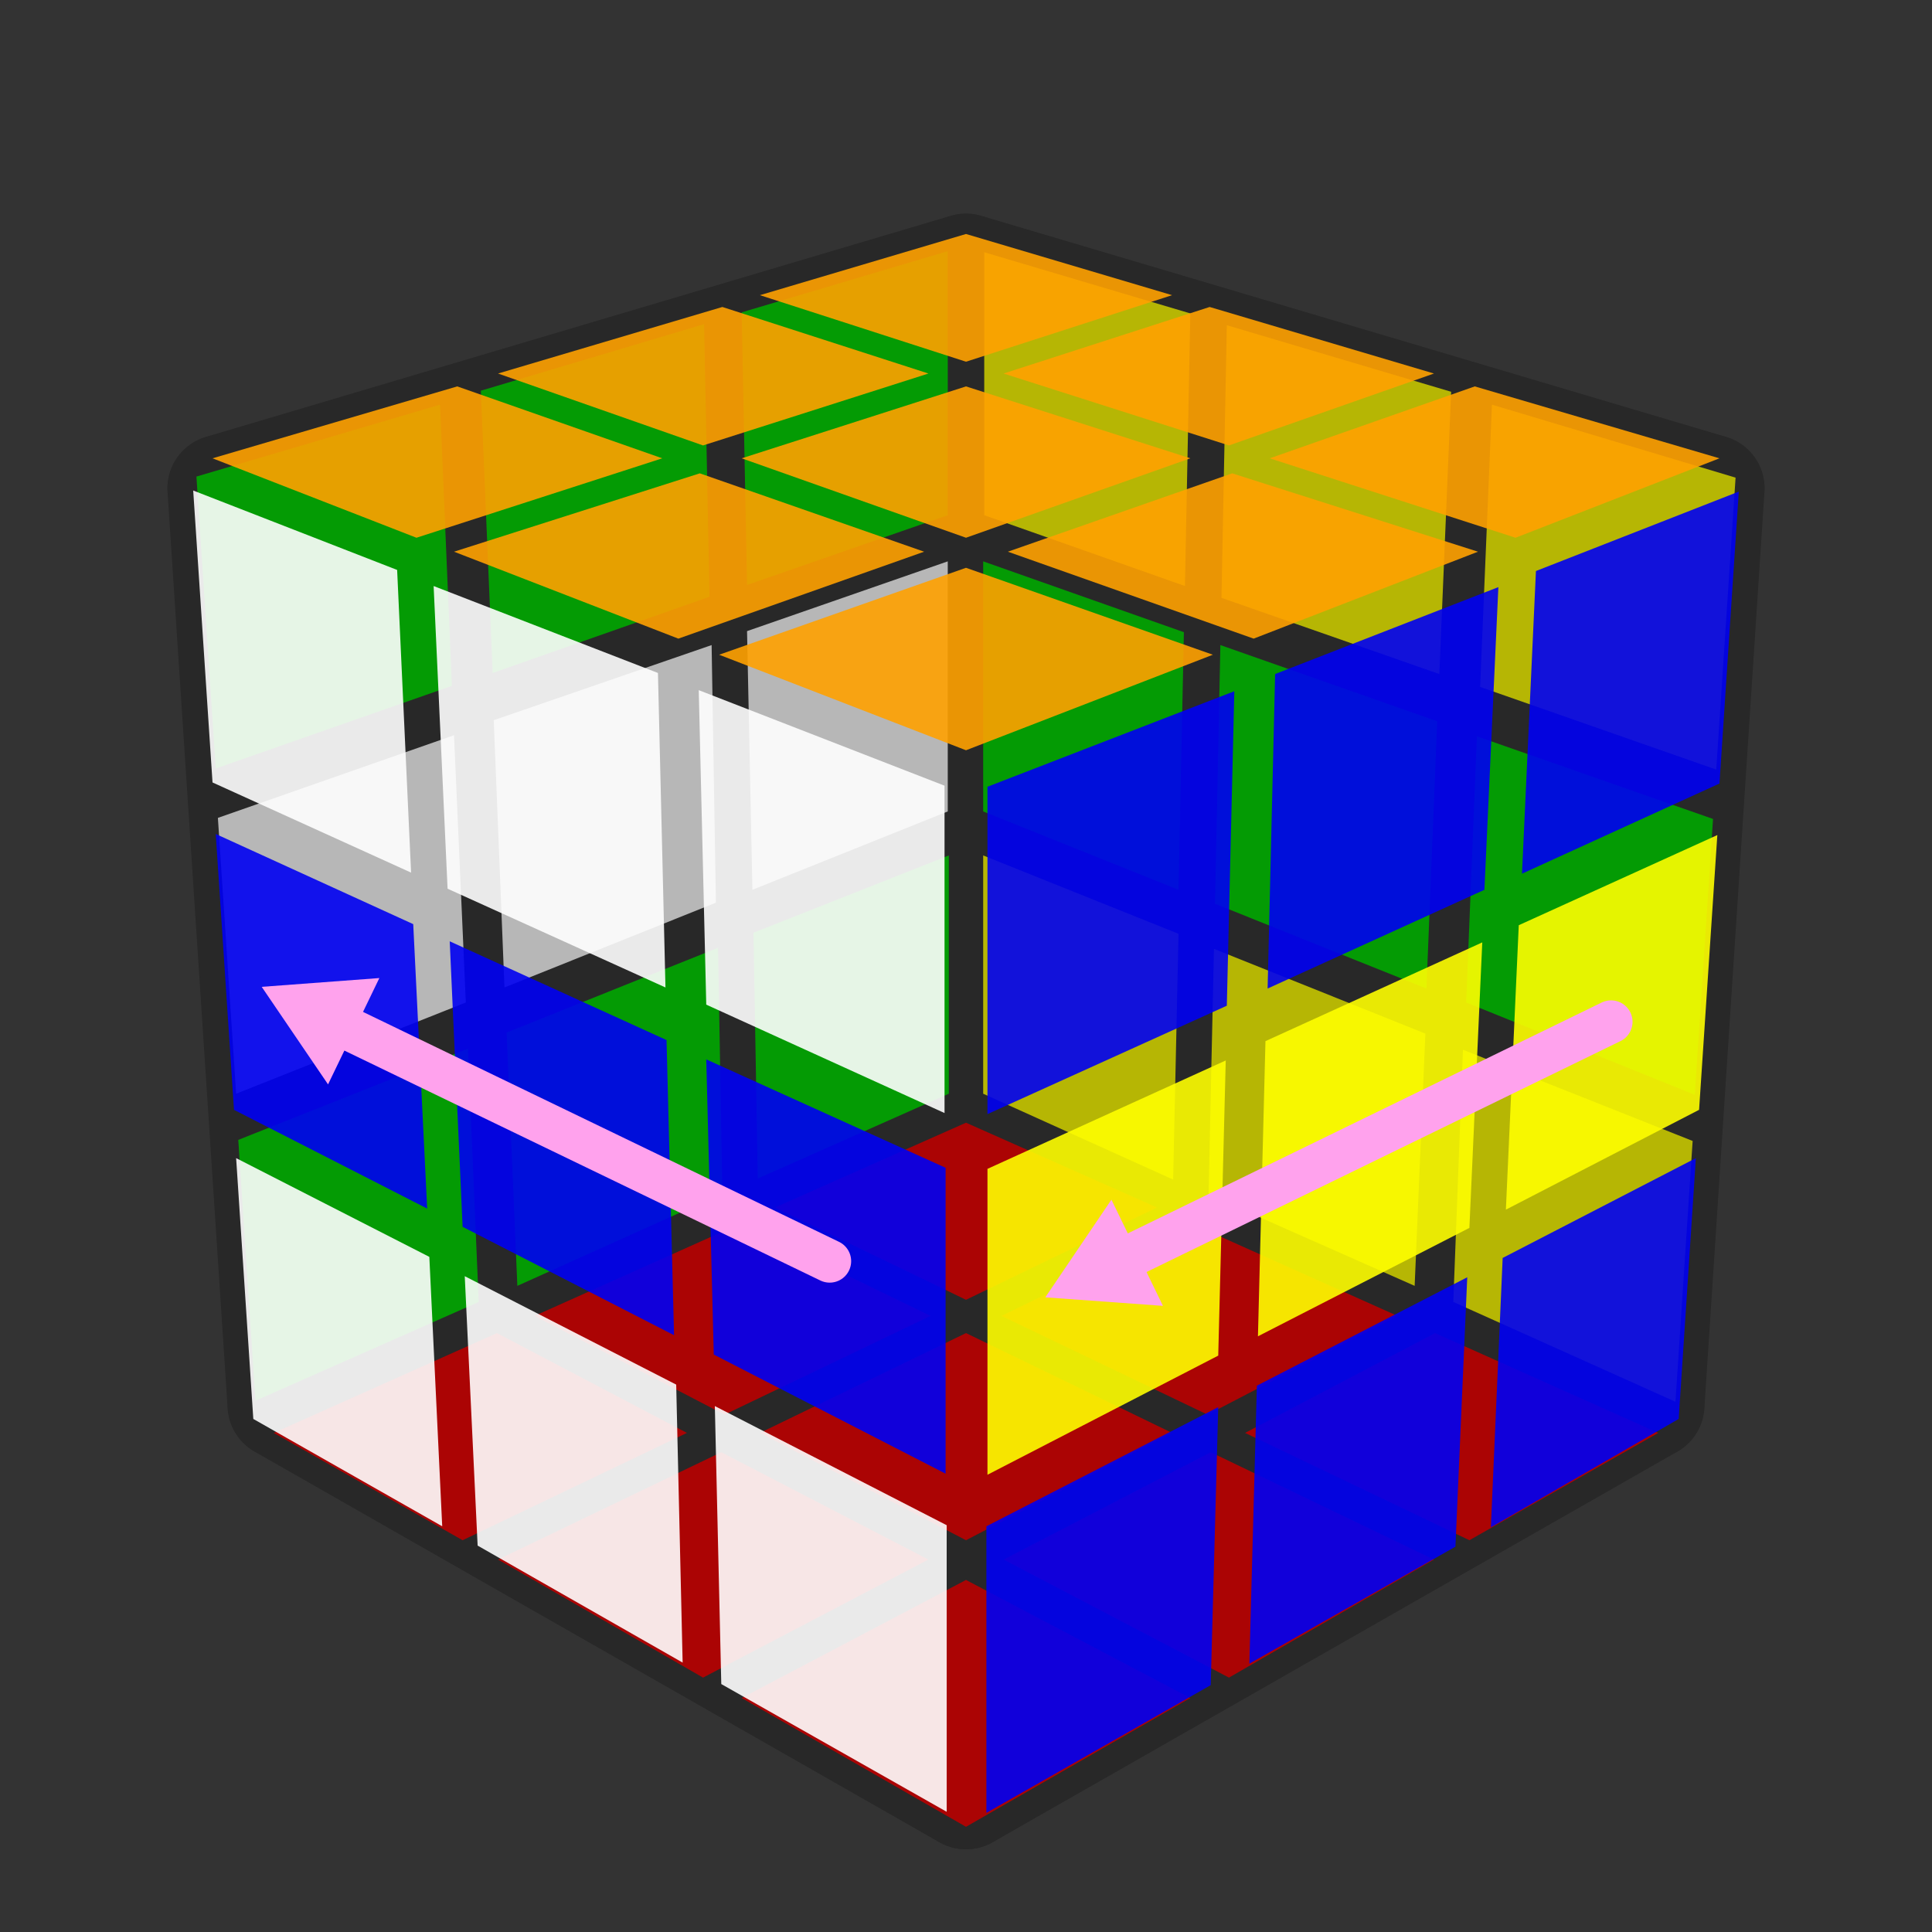 <?xml version='1.0' standalone='no'?>
<!DOCTYPE svg PUBLIC '-//W3C//DTD SVG 1.1//EN'
'http://www.w3.org/Graphics/SVG/1.1/DTD/svg11.dtd'>

<svg version='1.1' xmlns='http://www.w3.org/2000/svg'
	width='1000' height='1000'
	viewBox='-0.9 -0.9 1.8 1.8'>
	<rect x="-0.9" y="-0.9" width="1.8" height="1.8" fill="#333333" stroke="none"/>
	<rect fill='none' x='-0.9' y='-0.9' width='1.8' height='1.8'/>
	<g style='opacity:0.9;stroke-opacity:0.5;stroke-width:0;stroke-linejoin:round'>
		<polygon fill='#00D800' stroke='#000000'  points='-0.016,0.119 -0.016,-0.103 -0.198,-0.031 -0.194,0.198'/>
		<polygon fill='#FFFFFF' stroke='#000000'  points='-0.017,-0.144 -0.017,-0.377 -0.204,-0.312 -0.199,-0.071'/>
		<polygon fill='#00D800' stroke='#000000'  points='-0.017,-0.42 -0.017,-0.666 -0.209,-0.609 -0.204,-0.355'/>
		<polygon fill='#00D800' stroke='#000000'  points='-0.227,0.212 -0.231,-0.017 -0.428,0.062 -0.418,0.298'/>
		<polygon fill='#FFFFFF' stroke='#000000'  points='-0.233,-0.059 -0.237,-0.299 -0.44,-0.229 -0.43,0.02'/>
		<polygon fill='#00D800' stroke='#000000'  points='-0.239,-0.344 -0.244,-0.598 -0.452,-0.536 -0.441,-0.273'/>
		<polygon fill='#00D800' stroke='#000000'  points='-0.454,0.313 -0.464,0.077 -0.678,0.162 -0.662,0.405'/>
		<polygon fill='#FFFFFF' stroke='#000000'  points='-0.466,0.034 -0.477,-0.215 -0.697,-0.138 -0.68,0.119'/>
		<polygon fill='#00D800' stroke='#000000'  points='-0.479,-0.261 -0.49,-0.523 -0.717,-0.456 -0.699,-0.184'/>
		<polygon fill='#FEFE00' stroke='#000000'  points='0.017,-0.665 0.017,-0.42 0.204,-0.354 0.209,-0.608'/>
		<polygon fill='#00D800' stroke='#000000'  points='0.016,-0.377 0.016,-0.144 0.198,-0.071 0.203,-0.311'/>
		<polygon fill='#FEFE00' stroke='#000000'  points='0.016,-0.103 0.016,0.119 0.193,0.199 0.198,-0.03'/>
		<polygon fill='#FEFE00' stroke='#000000'  points='0.243,-0.597 0.238,-0.343 0.441,-0.272 0.452,-0.535'/>
		<polygon fill='#00D800' stroke='#000000'  points='0.237,-0.299 0.232,-0.058 0.429,0.021 0.439,-0.228'/>
		<polygon fill='#FEFE00' stroke='#000000'  points='0.231,-0.016 0.226,0.213 0.418,0.298 0.428,0.063'/>
		<polygon fill='#FEFE00' stroke='#000000'  points='0.49,-0.523 0.479,-0.26 0.699,-0.183 0.717,-0.455'/>
		<polygon fill='#00D800' stroke='#000000'  points='0.476,-0.214 0.466,0.034 0.679,0.12 0.696,-0.137'/>
		<polygon fill='#FEFE00' stroke='#000000'  points='0.463,0.078 0.454,0.313 0.661,0.406 0.677,0.163'/>
		<polygon fill='#EE0000' stroke='#000000'  points='0.645,0.435 0.437,0.342 0.26,0.435 0.469,0.535'/>
		<polygon fill='#EE0000' stroke='#000000'  points='0.402,0.326 0.21,0.24 0.033,0.326 0.225,0.418'/>
		<polygon fill='#EE0000' stroke='#000000'  points='0.178,0.225 5.96659859018E-17,0.146 -0.178,0.225 4.03217919688E-17,0.311'/>
		<polygon fill='#EE0000' stroke='#000000'  points='0.436,0.553 0.228,0.453 0.035,0.553 0.245,0.663'/>
		<polygon fill='#EE0000' stroke='#000000'  points='0.192,0.435 3.19951192841E-17,0.342 -0.192,0.435 2.11451420401E-17,0.535'/>
		<polygon fill='#EE0000' stroke='#000000'  points='-0.033,0.326 -0.21,0.24 -0.402,0.326 -0.225,0.418'/>
		<polygon fill='#EE0000' stroke='#000000'  points='0.209,0.682 1.69818056977E-17,0.572 -0.209,0.682 -8.80140423681E-18,0.802'/>
		<polygon fill='#EE0000' stroke='#000000'  points='-0.035,0.553 -0.228,0.453 -0.436,0.553 -0.245,0.663'/>
		<polygon fill='#EE0000' stroke='#000000'  points='-0.26,0.435 -0.437,0.342 -0.645,0.435 -0.469,0.535'/>
	</g>
	<g style='stroke-width:0.1;stroke-linejoin:round;opacity:0.12'>
		<polygon fill='#000000' stroke='#000000' points='5.21710803086E-17,0.124 8.19325557795E-18,-0.651 -0.694,-0.445 -0.638,0.409'/>
		<polygon fill='#000000' stroke='#000000' points='8.19325557795E-18,-0.651 5.21710803086E-17,0.124 0.638,0.409 0.694,-0.445'/>
		<polygon fill='#000000' stroke='#000000' points='0.638,0.409 5.21710803086E-17,0.124 -0.638,0.409 -9.73331762659E-18,0.773'/>
	</g>
	<g style='stroke-width:0.1;stroke-linejoin:round;opacity:0.12'>
		<polygon fill='#000000' stroke='#000000' points='8.19325557795E-18,-0.651 0.694,-0.445 -7.36079990428E-17,-0.175 -0.694,-0.445'/>
		<polygon fill='#000000' stroke='#000000' points='-7.36079990428E-17,-0.175 -9.73331762659E-18,0.773 -0.638,0.409 -0.694,-0.445'/>
		<polygon fill='#000000' stroke='#000000' points='0.694,-0.445 0.638,0.409 -9.73331762659E-18,0.773 -7.36079990428E-17,-0.175'/>
	</g>
	<g style='opacity:0.9;stroke-opacity:0.5;stroke-width:0;stroke-linejoin:round'>
		<polygon fill='#FFA100' stroke='#000000'  points='6.56550119306E-18,-0.682 0.192,-0.625 -1.78094177857E-17,-0.563 -0.192,-0.625'/>
		<polygon fill='#FFA100' stroke='#000000'  points='0.227,-0.614 0.436,-0.552 0.245,-0.485 0.035,-0.552'/>
		<polygon fill='#FFA100' stroke='#000000'  points='0.474,-0.54 0.702,-0.473 0.512,-0.399 0.283,-0.473'/>
		<polygon fill='#FFA100' stroke='#000000'  points='-0.227,-0.614 -0.035,-0.552 -0.245,-0.485 -0.436,-0.552'/>
		<polygon fill='#FFA100' stroke='#000000'  points='-2.13750547137E-17,-0.54 0.209,-0.473 -3.74106875849E-17,-0.399 -0.209,-0.473'/>
		<polygon fill='#FFA100' stroke='#000000'  points='0.248,-0.459 0.477,-0.386 0.268,-0.305 0.039,-0.386'/>
		<polygon fill='#FFA100' stroke='#000000'  points='-0.474,-0.54 -0.283,-0.473 -0.512,-0.399 -0.702,-0.473'/>
		<polygon fill='#FFA100' stroke='#000000'  points='-0.248,-0.459 -0.039,-0.386 -0.268,-0.305 -0.477,-0.386'/>
		<polygon fill='#FFA100' stroke='#000000'  points='-4.17866552871E-17,-0.371 0.23,-0.29 -7.5345323041E-17,-0.201 -0.23,-0.29'/>
		<polygon fill='#FFFFFF' stroke='#000000'  points='-0.02,-0.168 -0.02,0.137 -0.242,0.036 -0.249,-0.257'/>
		<polygon fill='#0000F2' stroke='#000000'  points='-0.019,0.188 -0.019,0.473 -0.235,0.362 -0.242,0.087'/>
		<polygon fill='#FFFFFF' stroke='#000000'  points='-0.018,0.521 -0.018,0.788 -0.228,0.669 -0.234,0.41'/>
		<polygon fill='#FFFFFF' stroke='#000000'  points='-0.287,-0.273 -0.28,0.02 -0.483,-0.072 -0.496,-0.354'/>
		<polygon fill='#0000F2' stroke='#000000'  points='-0.279,0.069 -0.272,0.344 -0.469,0.243 -0.481,-0.023'/>
		<polygon fill='#FFFFFF' stroke='#000000'  points='-0.27,0.39 -0.264,0.649 -0.455,0.54 -0.467,0.289'/>
		<polygon fill='#FFFFFF' stroke='#000000'  points='-0.53,-0.369 -0.517,-0.087 -0.702,-0.171 -0.72,-0.443'/>
		<polygon fill='#0000F2' stroke='#000000'  points='-0.515,-0.039 -0.502,0.226 -0.682,0.134 -0.699,-0.123'/>
		<polygon fill='#FFFFFF' stroke='#000000'  points='-0.5,0.271 -0.488,0.522 -0.664,0.422 -0.68,0.179'/>
		<polygon fill='#0000F2' stroke='#000000'  points='0.72,-0.442 0.702,-0.17 0.518,-0.086 0.531,-0.368'/>
		<polygon fill='#FEFE00' stroke='#000000'  points='0.7,-0.122 0.683,0.134 0.503,0.227 0.515,-0.038'/>
		<polygon fill='#0000F2' stroke='#000000'  points='0.68,0.179 0.664,0.422 0.489,0.523 0.5,0.272'/>
		<polygon fill='#0000F2' stroke='#000000'  points='0.496,-0.353 0.483,-0.071 0.281,0.021 0.288,-0.272'/>
		<polygon fill='#FEFE00' stroke='#000000'  points='0.481,-0.022 0.469,0.244 0.272,0.345 0.279,0.07'/>
		<polygon fill='#0000F2' stroke='#000000'  points='0.467,0.29 0.456,0.541 0.264,0.65 0.271,0.391'/>
		<polygon fill='#0000F2' stroke='#000000'  points='0.25,-0.256 0.243,0.037 0.02,0.138 0.02,-0.167'/>
		<polygon fill='#FEFE00' stroke='#000000'  points='0.242,0.088 0.235,0.363 0.02,0.474 0.02,0.189'/>
		<polygon fill='#0000F2' stroke='#000000'  points='0.235,0.411 0.228,0.67 0.019,0.789 0.019,0.522'/>
	</g>
	<g style='opacity:1;stroke-opacity:1;stroke-width:0.04;stroke-linecap:round'>
		<path d="M -0.127,0.275 L -0.599,0.047"
			style="fill:none;stroke:#FFA2ED;stroke-opacity:1" />
		<path transform=" translate(-0.599,0.047) scale(0.011) rotate(205.755)"
			d="M 5.77,0.0 L -2.88,5.0 L -2.88,-5.0 L 5.77,0.0 z"
			style="fill:#FFA2ED;stroke-width:0;stroke-linejoin:round"/>
		<path d="M 0.601,0.052 L 0.131,0.281"
			style="fill:none;stroke:#FFA2ED;stroke-opacity:1" />
		<path transform=" translate(0.131,0.281) scale(0.011) rotate(154.116)"
			d="M 5.77,0.0 L -2.88,5.0 L -2.88,-5.0 L 5.77,0.0 z"
			style="fill:#FFA2ED;stroke-width:0;stroke-linejoin:round"/>
	</g>
</svg>
